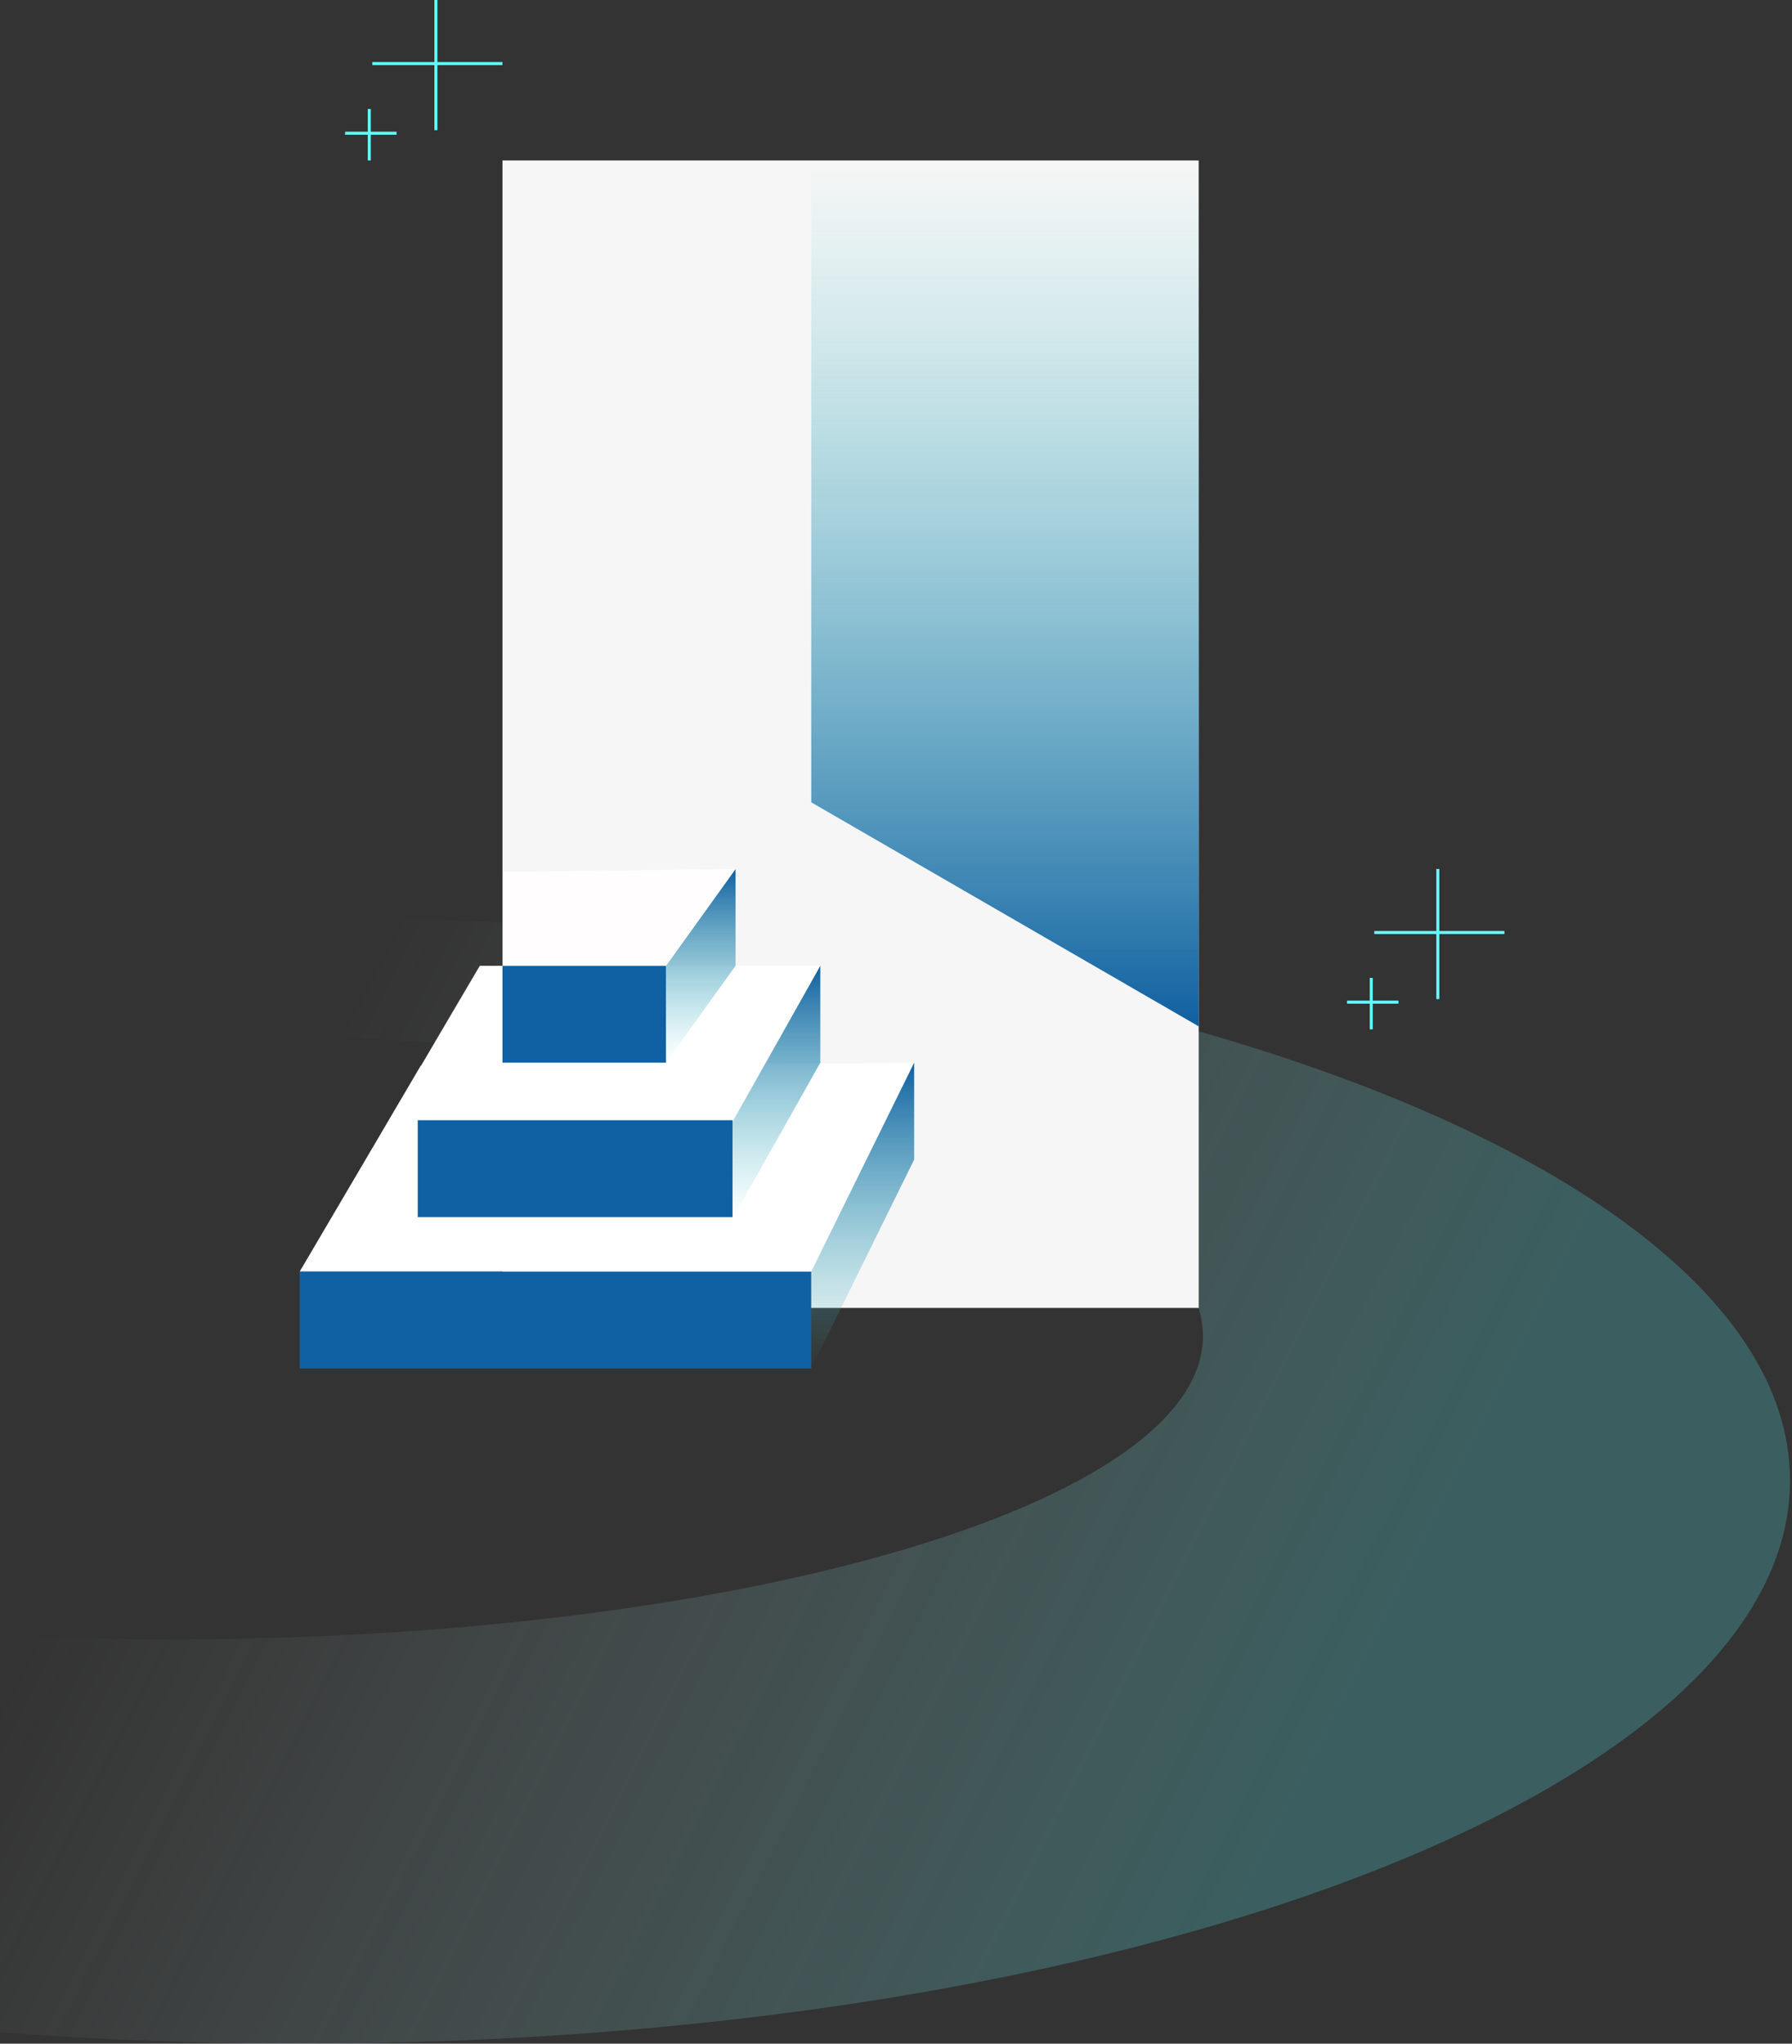 <svg width="592" height="675" viewBox="0 0 592 675" fill="none" xmlns="http://www.w3.org/2000/svg">
<rect x="0" y="0" width="592" height="675" fill="#333333" stroke="none"/>
<g clip-path="url(#clip0)">
<path fill-rule="evenodd" clip-rule="evenodd" d="M99.171 675C-172.648 675 -393 591.725 -393 489C-393 386.275 -172.648 303 99.171 303C370.989 303 591.342 386.275 591.342 489C591.342 591.725 370.989 675 99.171 675ZM56.419 541.462C-131.896 541.462 -284.556 496.621 -284.556 441.308C-284.556 385.994 -131.896 341.154 56.419 341.154C244.734 341.154 397.393 385.994 397.393 441.308C397.393 496.621 244.734 541.462 56.419 541.462Z" fill="url(#paint0_linear)" fill-opacity="0.3"/>
<line x1="123" y1="21" x2="166" y2="21" stroke="#62FBFF"/>
<line x1="144" y1="43" x2="144" y2="2.18557e-08" stroke="#62FBFF"/>
<line x1="114" y1="44" x2="131" y2="44" stroke="#62FBFF"/>
<line x1="122" y1="53" x2="122" y2="36" stroke="#62FBFF"/>
<line x1="454" y1="308" x2="497" y2="308" stroke="#62FBFF"/>
<line x1="475" y1="330" x2="475" y2="287" stroke="#62FBFF"/>
<line x1="445" y1="331" x2="462" y2="331" stroke="#62FBFF"/>
<line x1="453" y1="340" x2="453" y2="323" stroke="#62FBFF"/>
<rect x="166" y="53" width="230" height="379" fill="#F6F6F6"/>
<path d="M268 53H396V339L268 265V53Z" fill="url(#paint1_linear)"/>
<path d="M158.5 319H271L243 370H128.5L158.5 319Z" fill="white"/>
<path d="M139 352L302 351L268 420H99L139 352Z" fill="white"/>
<path d="M220 319L243 287V319L220 351V319Z" fill="url(#paint2_linear)"/>
<rect x="138" y="370" width="104" height="32" fill="#1061A3"/>
<rect x="99" y="420" width="169" height="32" fill="#1061A3"/>
<path d="M242 370.5L271 319V351L242 402.5V370.5Z" fill="url(#paint3_linear)"/>
<path d="M268 420L302 351V383L268 452V420Z" fill="url(#paint4_linear)"/>
<path fill-rule="evenodd" clip-rule="evenodd" d="M166 351H220V319H166V351Z" fill="#1061A3"/>
<path fill-rule="evenodd" clip-rule="evenodd" d="M166 319H220L243 287L166 287.987V319Z" fill="#FFFDFD"/>
</g>
<defs>
<linearGradient id="paint0_linear" x1="418" y1="643" x2="52.242" y2="458.591" gradientUnits="userSpaceOnUse">
<stop offset="0.017" stop-color="#4DC6C9"/>
<stop offset="1" stop-color="#E4F6F7" stop-opacity="0"/>
</linearGradient>
<linearGradient id="paint1_linear" x1="332" y1="53" x2="332" y2="339" gradientUnits="userSpaceOnUse">
<stop stop-color="#4DC6C9" stop-opacity="0"/>
<stop offset="1" stop-color="#105FA0"/>
</linearGradient>
<linearGradient id="paint2_linear" x1="231.5" y1="287" x2="231.5" y2="351" gradientUnits="userSpaceOnUse">
<stop stop-color="#105FA0"/>
<stop offset="1" stop-color="#4DC6C9" stop-opacity="0"/>
</linearGradient>
<linearGradient id="paint3_linear" x1="256.5" y1="319" x2="256.5" y2="402.5" gradientUnits="userSpaceOnUse">
<stop stop-color="#105FA0"/>
<stop offset="1" stop-color="#4DC6C9" stop-opacity="0"/>
</linearGradient>
<linearGradient id="paint4_linear" x1="285" y1="351" x2="285" y2="452" gradientUnits="userSpaceOnUse">
<stop stop-color="#105FA0"/>
<stop offset="1" stop-color="#4DC6C9" stop-opacity="0"/>
</linearGradient>
<clipPath id="clip0">
<rect width="984.342" height="675" fill="white" transform="translate(-393)"/>
</clipPath>
</defs>
</svg>
